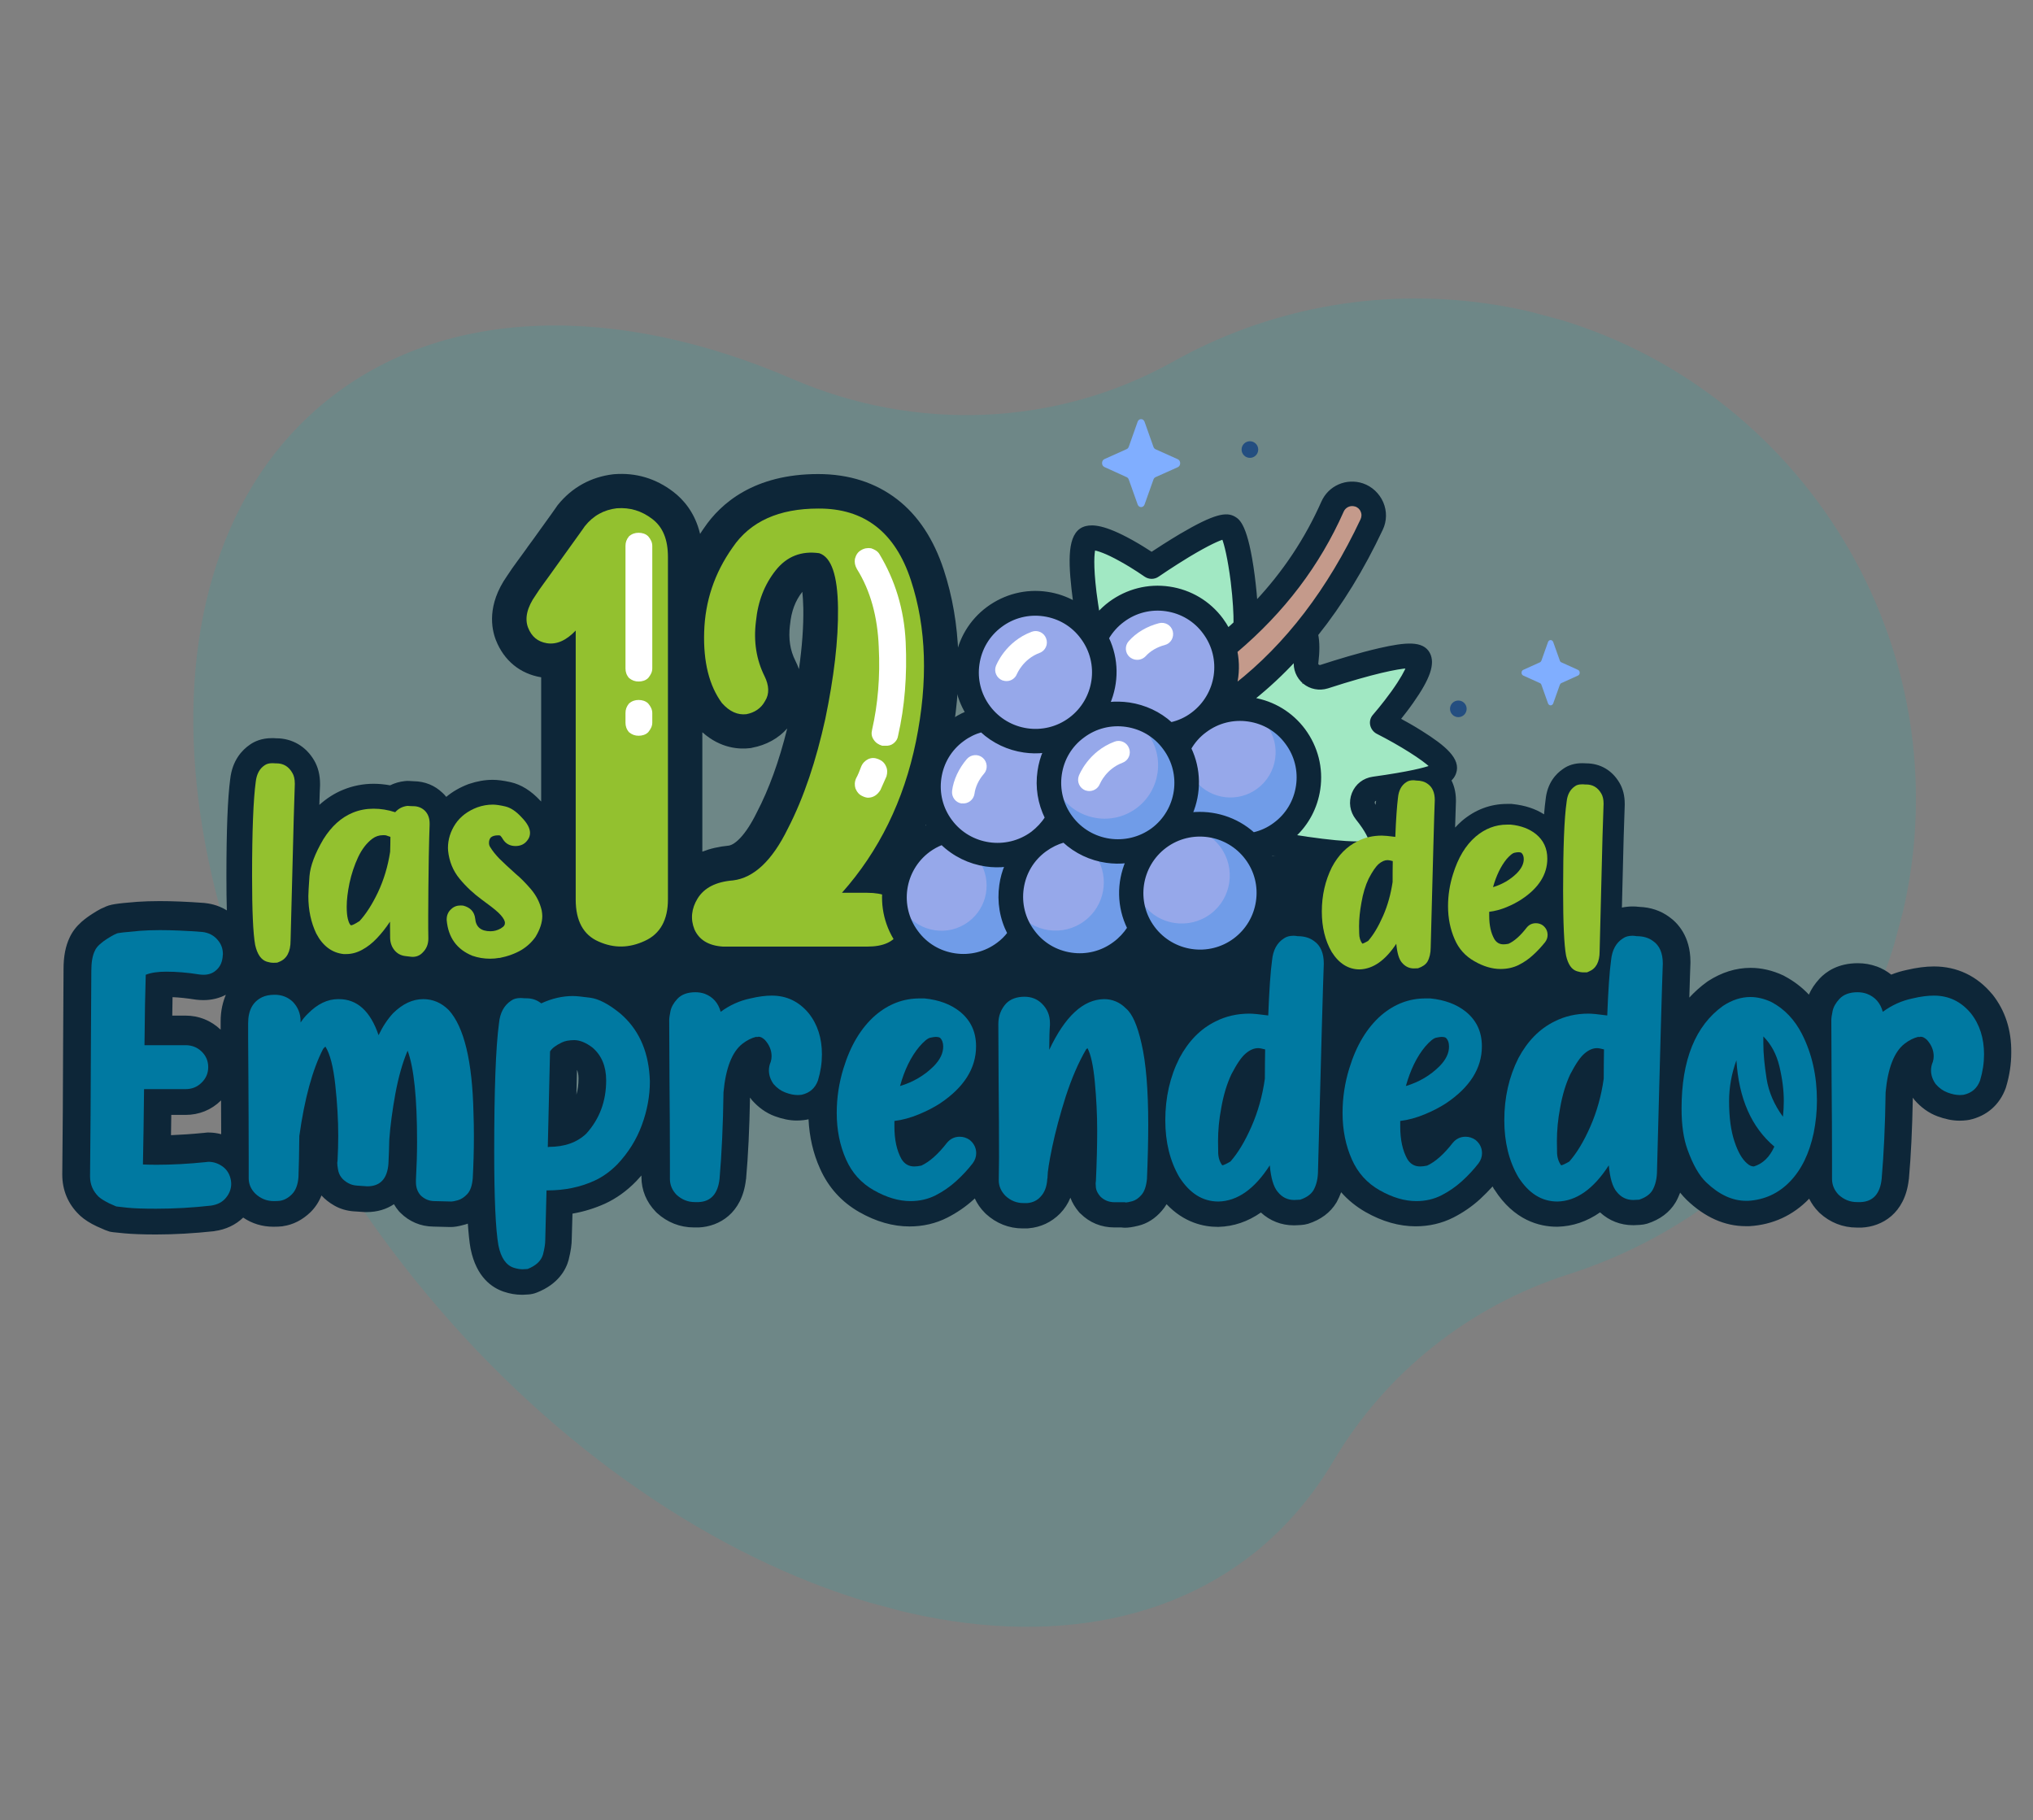 <svg width="325" height="291" viewBox="0 0 325 291" fill="none" xmlns="http://www.w3.org/2000/svg">
<rect x="0" y="0" width="325" height="291" fill="#808080" stroke="none"/>
<g clip-path="url(#clip0)">
<path opacity="0.14" d="M200.832 247.992C205.75 243.975 209.806 239.192 213.099 233.672C221.515 219.387 234.92 208.787 250.682 203.726C279.967 194.393 302.38 168.492 305.851 136.022C310.318 93.468 280.167 54.657 237.841 48.544C219.758 45.94 202.245 49.571 187.555 57.799C168.852 68.261 146.336 69.057 126.726 60.601C98.802 48.53 71.094 48.789 52.16 64.097C18.903 91.041 25.421 153.932 66.446 204.727C107.471 255.523 167.728 274.763 200.832 247.992Z" fill="#00B2B7"/>
</g>
<g clip-path="url(#clip1)">
<path d="M318.525 158.975C318.503 158.952 318.48 158.93 318.458 158.907C316.068 156.025 312.867 154.494 309.17 154.494C307.862 154.494 306.442 154.674 304.797 155.057C303.94 155.237 303.128 155.485 302.339 155.8C301.663 155.26 300.874 154.809 300.017 154.494H299.995C299.071 154.156 298.056 153.976 296.997 153.976C293.841 153.976 291.947 155.305 290.888 156.43C290.144 157.241 289.557 158.096 289.174 158.997C288.047 157.804 286.74 156.813 285.297 156.048C285.229 156.003 285.162 155.98 285.094 155.935C283.358 155.124 281.6 154.719 279.841 154.719C277.497 154.719 275.22 155.44 273.056 156.836C273.011 156.881 272.943 156.903 272.898 156.948C271.861 157.691 270.914 158.547 270.058 159.47C270.148 156.701 270.193 154.854 270.238 153.931C270.238 153.864 270.238 153.819 270.238 153.751C270.238 149.631 268.141 147.492 266.834 146.569C265.481 145.578 263.881 145.038 262.055 144.97C261.694 144.925 261.356 144.903 260.995 144.903C260.409 144.903 259.823 144.97 259.282 145.083L259.327 143.191C259.507 135.581 259.643 130.695 259.733 128.692V128.489C259.733 127.183 259.44 126.057 258.876 125.112C257.704 123.13 255.81 122.027 253.556 122.027H253.534C253.308 122.004 253.105 122.004 252.902 122.004C251.73 122.004 250.693 122.32 249.859 122.928C248.732 123.693 247.357 125.157 247.086 127.813C246.996 128.489 246.906 129.277 246.838 130.178C245.441 129.277 243.75 128.737 241.834 128.534L241.653 128.511H240.932C238.249 128.511 235.815 129.435 233.696 131.236L233.673 131.258C233.312 131.573 232.952 131.934 232.614 132.294C232.681 130.178 232.726 128.782 232.749 128.106V127.971C232.749 124.909 231.193 123.333 230.224 122.635C229.232 121.892 228.037 121.509 226.685 121.442C226.414 121.397 226.166 121.374 225.918 121.374C224.791 121.374 223.777 121.667 222.92 122.252C221.77 123.018 220.373 124.459 220.08 127.183C219.967 127.971 219.877 129.007 219.809 130.29C218.276 130.425 216.833 130.83 215.503 131.506C213.429 132.519 211.739 134.118 210.409 136.257L147.829 141.188C147.13 140.287 146.116 139.296 144.583 138.531C147.987 132.902 150.421 126.598 151.841 119.663C153.983 109.148 153.645 99.534 150.872 91.091C149.272 86.205 146.769 82.4 143.41 79.811C139.961 77.154 135.723 75.781 130.786 75.781C120.552 75.781 115.209 80.464 112.549 84.404C112.323 84.719 112.12 85.034 111.918 85.35C111.106 81.95 109.257 79.856 107.634 78.618C104.839 76.479 101.66 75.533 98.189 75.803L97.963 75.826C94.469 76.253 91.448 77.92 89.217 80.666L89.059 80.869L88.924 81.072C88.924 81.072 88.63 81.499 88.067 82.287C87.503 83.076 86.895 83.931 86.218 84.854C85.632 85.665 85.024 86.543 84.325 87.466L84.302 87.511C83.806 88.186 83.355 88.84 82.927 89.402C82.183 90.415 81.552 91.294 81.034 92.104C77.832 96.697 78.554 100.48 79.275 102.326C80.56 105.591 83.13 107.707 86.511 108.27V128.129C86.466 128.084 86.421 128.016 86.354 127.971C84.911 126.417 83.333 125.427 81.665 125.044C80.47 124.774 79.546 124.661 78.757 124.661C77.517 124.661 76.254 124.886 74.992 125.314C74.947 125.337 74.902 125.337 74.857 125.359C73.504 125.877 72.332 126.553 71.34 127.386C71.137 127.138 70.957 126.935 70.754 126.755C69.491 125.539 67.913 124.909 66.155 124.886C65.907 124.864 65.659 124.864 65.411 124.841C65.186 124.819 64.938 124.841 64.712 124.864C63.878 124.954 63.089 125.179 62.368 125.539C61.489 125.382 60.609 125.292 59.73 125.292C58.062 125.292 56.439 125.607 54.883 126.237C53.486 126.8 52.201 127.633 51.051 128.669C51.096 127.318 51.119 126.282 51.164 125.562C51.164 125.517 51.164 125.449 51.164 125.404V125.314C51.164 123.851 50.826 122.567 50.194 121.509C48.887 119.303 46.7 118.019 44.153 118.019H44.13C43.905 117.997 43.679 117.997 43.454 117.997C41.808 117.997 40.659 118.537 39.96 119.032C38.675 119.911 37.142 121.554 36.804 124.526C36.398 127.543 36.195 132.654 36.195 140.107C36.195 142.178 36.218 143.979 36.263 145.533C35.248 144.903 34.076 144.497 32.791 144.362C32.724 144.362 32.678 144.34 32.611 144.34C29.883 144.137 27.494 144.047 25.532 144.047C24.157 144.047 22.985 144.092 21.971 144.16C18.611 144.43 17.552 144.565 16.628 145.06L16.357 145.173C16.267 145.218 16.199 145.24 16.109 145.285C15.704 145.488 15.275 145.758 14.779 146.073C14.171 146.456 13.584 146.884 13.043 147.357C12.209 148.1 11.556 148.933 11.127 149.878C10.473 151.252 10.158 152.895 10.158 154.899C10.135 157.466 10.113 161.496 10.09 166.877C10.068 174.51 10.023 181.512 9.955 187.727C9.955 187.749 9.955 187.749 9.955 187.772C9.955 190.248 10.879 192.477 12.66 194.188C12.705 194.234 12.773 194.279 12.818 194.346C13.517 194.977 14.396 195.539 15.501 196.057C15.546 196.08 15.613 196.102 15.658 196.125L16.786 196.62C17.011 196.71 17.259 196.8 17.484 196.868C17.823 196.958 18.048 196.98 19.919 197.161C21.181 197.273 22.805 197.341 24.924 197.341C27.877 197.341 31.01 197.161 34.166 196.823C34.211 196.823 34.257 196.823 34.279 196.8C36.105 196.553 37.66 195.81 38.878 194.639C40.298 195.607 41.944 196.102 43.702 196.102C44.288 196.102 44.739 196.08 45.122 196.035C45.167 196.035 45.212 196.035 45.235 196.012C46.858 195.787 48.346 195.022 49.653 193.761C50.397 193.018 50.983 192.14 51.389 191.104C51.953 191.712 52.629 192.252 53.418 192.702C54.342 193.243 55.402 193.558 56.597 193.648C56.619 193.648 56.642 193.648 56.687 193.648L58.333 193.761C58.423 193.761 58.513 193.761 58.603 193.761C60.294 193.761 61.782 193.31 62.976 192.5C63.224 192.928 63.495 193.31 63.81 193.671C63.878 193.738 63.946 193.806 64.013 193.873C65.434 195.292 67.26 196.057 69.266 196.08L71.926 196.147C71.971 196.147 71.994 196.147 72.039 196.147C72.625 196.147 73.234 196.057 74.203 195.787C74.406 195.742 74.586 195.675 74.789 195.607C74.902 197.228 75.037 198.534 75.217 199.547C75.217 199.592 75.24 199.615 75.24 199.66C76.164 204.185 78.666 205.874 80.583 206.504C81.529 206.82 82.476 206.977 83.423 206.977C83.491 206.977 83.558 206.977 83.603 206.977L84.415 206.932C84.911 206.91 85.384 206.797 85.835 206.617C89.194 205.289 90.457 203.037 90.907 201.393C90.907 201.348 90.93 201.326 90.93 201.281C91.246 200.02 91.403 198.939 91.403 197.994L91.516 194.008C93.342 193.693 95.078 193.153 96.724 192.41C98.527 191.577 100.195 190.383 101.683 188.852C101.706 188.83 101.706 188.83 101.728 188.807C101.999 188.515 102.269 188.222 102.54 187.907V188.132C102.54 190.248 103.329 192.162 104.839 193.716C104.907 193.783 104.952 193.828 105.019 193.896C106.665 195.404 108.716 196.215 110.926 196.215H111.534C111.602 196.215 111.67 196.215 111.737 196.215C114.961 196.057 118.613 193.986 119.244 188.605C119.244 188.56 119.244 188.515 119.267 188.492C119.605 184.755 119.808 180.387 119.898 175.456L119.92 175.478C120.011 175.591 120.078 175.703 120.168 175.816C121.205 177.009 122.445 177.91 123.843 178.428C125.06 178.878 126.232 179.126 127.36 179.126C127.743 179.126 128.104 179.103 128.487 179.058C128.645 179.036 128.78 179.013 128.938 178.991C129.05 178.968 129.141 178.946 129.253 178.923C129.389 181.738 129.997 184.394 131.079 186.781C132.409 189.798 134.528 192.14 137.369 193.761C140.051 195.292 142.757 196.057 145.394 196.057C147.558 196.057 149.587 195.584 151.413 194.661C152.969 193.873 154.411 192.883 155.696 191.712C155.741 191.667 155.787 191.622 155.832 191.577C156.215 192.41 156.733 193.175 157.432 193.873C157.5 193.941 157.545 193.986 157.613 194.053C159.258 195.562 161.287 196.372 163.474 196.372H164.082C164.195 196.372 164.33 196.372 164.443 196.35C166.359 196.192 168.095 195.382 169.47 193.986C170.169 193.265 170.733 192.41 171.116 191.464C171.409 192.275 171.882 193.04 172.491 193.761C172.559 193.851 172.649 193.941 172.739 194.008C174.182 195.449 176.053 196.215 178.149 196.215H179.276C179.457 196.237 179.637 196.26 179.84 196.26C180.404 196.26 181.035 196.17 181.959 195.945C183.379 195.607 184.664 194.796 185.724 193.558C186.017 193.22 186.265 192.883 186.49 192.5C189.263 195.427 192.374 196.125 194.673 196.125C194.719 196.125 194.741 196.125 194.786 196.125C197.221 196.057 199.475 195.292 201.572 193.828C203.014 195.157 204.84 195.877 206.824 195.877C206.869 195.877 206.937 195.877 206.982 195.877L207.929 195.832C208.335 195.81 208.74 195.742 209.124 195.629C211.152 194.977 212.685 193.828 213.632 192.252C213.655 192.207 213.677 192.185 213.7 192.14C213.97 191.644 214.196 191.126 214.399 190.586C215.481 191.824 216.788 192.883 218.276 193.738C220.959 195.269 223.664 196.035 226.301 196.035C228.466 196.035 230.494 195.562 232.32 194.639C233.876 193.851 235.319 192.86 236.604 191.689C237.302 191.036 237.979 190.361 238.61 189.663C238.678 189.775 238.723 189.888 238.79 190.001C238.813 190.068 238.858 190.113 238.903 190.158C242.037 195.067 246.072 196.102 248.89 196.102C248.935 196.102 248.957 196.102 249.002 196.102C251.437 196.035 253.691 195.269 255.788 193.806C257.231 195.134 259.057 195.855 261.04 195.855C261.085 195.855 261.153 195.855 261.198 195.855L262.145 195.81C262.551 195.787 262.957 195.72 263.34 195.607C265.369 194.954 266.902 193.806 267.848 192.23C267.871 192.185 267.894 192.162 267.916 192.117C268.187 191.644 268.389 191.149 268.592 190.654C268.93 191.081 269.291 191.464 269.652 191.824C272.537 194.594 275.716 196.012 279.075 196.012H279.391C279.481 196.012 279.571 196.012 279.661 196.012C283.403 195.787 286.627 194.301 289.219 191.622C289.603 192.387 290.099 193.108 290.73 193.738C290.797 193.806 290.842 193.851 290.91 193.918C292.556 195.427 294.607 196.237 296.816 196.237H297.425C297.493 196.237 297.56 196.237 297.628 196.237C300.852 196.08 304.504 194.008 305.135 188.627C305.135 188.582 305.135 188.537 305.157 188.515C305.495 184.777 305.698 180.409 305.789 175.478L305.811 175.501C305.901 175.613 305.969 175.726 306.059 175.839C307.096 177.032 308.336 177.932 309.734 178.45C310.951 178.901 312.123 179.148 313.25 179.148C313.634 179.148 313.994 179.126 314.377 179.081C314.535 179.058 314.671 179.036 314.828 179.013C317.624 178.405 319.675 176.604 320.644 173.925C320.667 173.857 320.69 173.79 320.712 173.7C321.253 171.898 321.524 170.075 321.524 168.273C321.569 164.671 320.554 161.541 318.525 158.975ZM33.332 181.04C33.197 181.04 33.062 181.04 32.926 181.062L32.543 181.107C32.521 181.107 32.521 181.107 32.498 181.107C30.695 181.287 28.959 181.4 27.336 181.467C27.358 180.432 27.358 179.351 27.381 178.225H29.658C31.822 178.225 33.783 177.437 35.316 175.929C35.316 175.929 35.316 175.929 35.339 175.906C35.339 177.775 35.361 179.576 35.361 181.31C34.685 181.13 34.008 181.04 33.332 181.04ZM35.271 163.275V164.603C33.738 163.14 31.799 162.352 29.658 162.352H27.539C27.561 161.294 27.561 160.303 27.584 159.402C28.688 159.447 29.906 159.582 31.213 159.785C31.281 159.785 31.348 159.808 31.393 159.808C31.754 159.853 32.137 159.875 32.521 159.875C33.828 159.875 35.045 159.582 36.105 159.02C35.632 160.145 35.271 161.541 35.271 163.275ZM126.278 99.984L126.3 99.849C126.503 97.71 127.134 96.044 128.261 94.603C128.329 95.256 128.397 96.112 128.419 97.215C128.464 100.097 128.239 103.339 127.72 106.964C127.563 106.514 127.36 106.041 127.134 105.591C126.3 103.925 126.03 102.101 126.278 99.984ZM112.301 117.074C115.231 119.685 118.252 119.798 119.898 119.595L120.078 119.573L120.259 119.528C122.513 119.1 124.429 118.042 125.849 116.443C124.542 121.712 122.941 126.125 120.98 129.885L120.935 129.975C119.154 133.577 117.486 135.018 116.516 135.176C114.871 135.334 113.473 135.671 112.278 136.144V117.074H112.301ZM86.511 137.923C86.489 137.945 86.489 137.923 86.511 137.923C86.489 137.923 86.489 137.923 86.511 137.923ZM92.147 174.983C92.17 173.61 92.215 172.281 92.237 171.02C92.373 171.313 92.485 171.741 92.485 172.394C92.485 173.339 92.373 174.195 92.147 174.983Z" fill="#0D2638"/>
<path d="M137.775 86.047C137.775 86.047 142.757 86.7 144.876 95.346C146.972 103.992 144.921 115.677 143.951 119.235C142.982 122.792 141.133 129.389 137.775 129.592C134.416 129.795 134.957 125.314 134.957 125.314L137.887 118.267C137.887 118.267 141.81 101.133 139.24 97.035C136.692 92.96 134.934 90.348 134.934 90.348C134.934 90.348 134.01 86.565 137.775 86.047Z" fill="white"/>
<path d="M104.704 84.539H99.248V118.289H104.704V84.539Z" fill="white"/>
<path d="M98.594 81.252C100.714 81.094 102.562 81.657 104.275 82.963C105.989 84.269 106.778 86.273 106.778 89.042C106.778 91.383 106.778 96.495 106.778 104.172C106.778 111.94 106.778 119.64 106.778 127.34C106.778 135.108 106.778 140.534 106.778 143.777C106.778 147.019 105.56 149.293 103.058 150.419C100.623 151.544 98.189 151.634 95.686 150.509C93.252 149.45 92.034 147.199 92.034 143.799C92.034 141.052 92.034 135.378 92.034 126.71C92.034 118.132 92.034 109.463 92.034 100.795C90.501 102.416 88.946 103.069 87.413 102.821C85.948 102.574 84.978 101.763 84.415 100.322C83.851 98.859 84.257 97.08 85.632 95.144C86.286 94.085 87.413 92.644 88.788 90.686C90.254 88.659 91.471 86.971 92.508 85.507C93.162 84.606 93.477 84.134 93.477 84.134C94.852 82.4 96.566 81.499 98.594 81.252ZM103.622 108.383C104.027 107.887 104.275 107.414 104.275 106.852V87.263C104.275 86.7 104.027 86.205 103.622 85.732C103.216 85.327 102.652 85.169 102.089 85.169C101.525 85.169 101.029 85.327 100.556 85.732C100.15 86.228 99.992 86.7 99.992 87.263V106.852C99.992 107.414 100.15 107.91 100.556 108.383C101.052 108.788 101.525 108.945 102.089 108.945C102.652 108.945 103.216 108.788 103.622 108.383ZM103.622 117.051C104.027 116.556 104.275 116.083 104.275 115.52V113.989C104.275 113.426 104.027 112.931 103.622 112.458C103.216 112.053 102.652 111.895 102.089 111.895C101.525 111.895 101.029 112.053 100.556 112.458C100.15 112.953 99.992 113.426 99.992 113.989V115.52C99.992 116.083 100.15 116.578 100.556 117.051C101.052 117.456 101.525 117.614 102.089 117.614C102.652 117.614 103.216 117.456 103.622 117.051Z" fill="#93C12F"/>
<path d="M145.62 92.757C148.122 100.367 148.37 108.946 146.431 118.515C144.492 127.993 140.502 136.076 134.596 142.718C136.467 142.718 137.752 142.718 138.654 142.718C141.156 142.718 142.869 143.439 143.681 144.835C144.492 146.298 144.492 147.739 143.681 149.135C142.779 150.599 141.179 151.319 138.654 151.319C137.932 151.319 136.377 151.319 133.875 151.319C131.44 151.319 128.847 151.319 126.007 151.319C123.257 151.319 120.822 151.319 118.703 151.319C116.584 151.319 115.547 151.319 115.547 151.319C113.203 151.162 111.737 150.194 111.016 148.572C110.362 146.951 110.52 145.263 111.512 143.642C112.571 141.93 114.42 140.962 117.193 140.737C120.507 140.332 123.437 137.585 125.939 132.474C128.532 127.453 130.471 121.554 131.936 114.912C133.311 108.27 134.032 102.371 133.965 97.17C133.897 91.969 132.905 89.065 130.967 88.434C128.126 88.029 125.782 88.93 124.001 91.181C122.22 93.433 121.16 96.112 120.845 99.354C120.439 102.596 120.935 105.501 122.22 108.09C122.941 109.553 123.031 110.927 122.31 112.053C121.656 113.268 120.597 113.921 119.312 114.169C117.937 114.327 116.629 113.764 115.412 112.39C113.383 109.644 112.414 105.838 112.571 100.975C112.729 96.112 114.194 91.654 117.103 87.534C119.943 83.323 124.564 81.297 130.809 81.297C138.158 81.252 143.095 85.057 145.62 92.757ZM140.75 126.282C141.066 125.562 141.404 124.819 141.72 124.098C141.877 123.535 141.877 122.973 141.629 122.477C141.381 121.914 140.976 121.577 140.412 121.351C139.849 121.126 139.353 121.104 138.789 121.351C138.293 121.599 137.887 122.004 137.662 122.567C137.414 123.22 137.166 123.873 136.85 124.436C136.602 124.999 136.602 125.562 136.76 126.057C137.008 126.62 137.324 127.025 137.887 127.273C138.203 127.431 138.541 127.521 138.789 127.521C139.601 127.498 140.254 127.093 140.75 126.282ZM142.847 118.83C143.253 118.515 143.501 118.109 143.568 117.614C144.628 112.998 145.033 107.977 144.785 102.641C144.538 97.373 143.072 92.689 140.57 88.547C140.254 88.051 139.758 87.826 139.262 87.646C138.699 87.556 138.135 87.646 137.639 87.961C137.076 88.276 136.828 88.772 136.67 89.335C136.58 89.898 136.67 90.393 136.986 90.956C139.172 94.446 140.299 98.656 140.48 103.429C140.728 108.203 140.322 112.661 139.42 116.623C139.262 117.276 139.33 117.749 139.668 118.244C139.984 118.74 140.48 119.055 141.043 119.213C141.201 119.213 141.359 119.213 141.539 119.213C142.035 119.235 142.441 119.145 142.847 118.83Z" fill="#93C12F"/>
<path d="M43.725 153.909C43.364 153.909 43.003 153.841 42.642 153.728C41.741 153.436 41.132 152.558 40.794 151.072C40.456 149.225 40.298 145.555 40.298 140.062C40.298 132.812 40.501 127.791 40.884 124.976C41.019 123.761 41.493 122.86 42.327 122.32C42.62 122.117 43.003 122.004 43.499 122.004C43.657 122.004 43.837 122.004 43.995 122.027H44.175C45.303 122.027 46.137 122.522 46.723 123.535C46.993 123.963 47.129 124.549 47.129 125.269V125.359C47.038 127.543 46.903 132.699 46.7 140.805L46.452 150.351C46.452 152.152 45.844 153.278 44.649 153.751L44.311 153.886L43.725 153.909Z" fill="#93C12F"/>
<path d="M65.93 152.963L65.682 152.941L64.757 152.828C64.059 152.738 63.495 152.423 63.067 151.905C62.638 151.387 62.39 150.734 62.368 149.969L62.345 147.334C61.691 148.325 60.993 149.203 60.249 149.991C59.505 150.779 58.716 151.387 57.882 151.837C57.048 152.288 56.214 152.513 55.357 152.513H54.929C53.057 152.31 51.592 151.207 50.555 149.226C49.721 147.469 49.293 145.488 49.293 143.259C49.293 142.786 49.36 141.705 49.473 140.062C49.608 138.418 50.352 136.437 51.705 134.14C52.99 132.091 54.545 130.673 56.416 129.907C57.453 129.48 58.558 129.277 59.708 129.277C60.857 129.277 62.007 129.457 63.179 129.84C63.698 129.254 64.352 128.917 65.141 128.827C65.434 128.849 65.727 128.872 66.02 128.872H66.065C66.786 128.872 67.418 129.119 67.913 129.592C68.409 130.088 68.68 130.763 68.68 131.619V131.866C68.635 132.947 68.59 134.658 68.545 137.022C68.5 140.422 68.454 143.597 68.454 146.524C68.454 147.897 68.454 149.068 68.477 149.991V150.036C68.477 150.959 68.161 151.702 67.553 152.288C67.102 152.76 66.561 152.963 65.93 152.963ZM56.101 147.92C56.304 147.92 56.732 147.717 57.386 147.289L57.408 147.312C58.445 146.208 59.46 144.655 60.407 142.674C61.353 140.67 62.007 138.508 62.368 136.167C62.39 135.311 62.413 134.523 62.413 133.78L61.691 133.532C61.534 133.51 61.376 133.51 61.241 133.51C60.609 133.51 60.046 133.69 59.527 134.073C58.626 134.748 57.859 135.739 57.251 137.022C56.642 138.328 56.191 139.702 55.875 141.143C55.582 142.561 55.425 143.822 55.425 144.948C55.425 145.781 55.492 146.434 55.605 146.884C55.74 147.424 55.898 147.785 56.101 147.92Z" fill="#93C12F"/>
<path d="M78.351 153.256C77.359 153.256 76.412 153.098 75.51 152.783C73.031 151.77 71.656 149.879 71.408 147.087V146.974C71.408 146.299 71.656 145.736 72.152 145.308C72.557 144.925 73.053 144.745 73.639 144.745L74.045 144.768C75.172 145.06 75.826 145.736 75.961 146.817C76.074 148.19 76.886 148.866 78.418 148.866C79.005 148.866 79.546 148.708 80.064 148.415C80.357 148.235 80.538 148.077 80.605 147.942C80.695 147.807 80.718 147.672 80.718 147.537C80.718 147.199 80.493 146.794 80.064 146.299C79.636 145.803 78.847 145.15 77.697 144.317L77.066 143.845C75.736 142.876 74.541 141.773 73.482 140.49C72.422 139.206 71.813 137.72 71.633 135.987L71.611 135.559C71.611 134.186 72.016 132.902 72.805 131.709C73.594 130.538 74.767 129.637 76.322 129.052C77.156 128.759 77.968 128.624 78.779 128.624C79.253 128.624 79.929 128.714 80.786 128.917C81.642 129.12 82.521 129.705 83.401 130.673C84.28 131.574 84.731 132.407 84.731 133.15C84.731 133.578 84.595 133.983 84.302 134.343C83.851 134.951 83.22 135.244 82.409 135.244C81.529 135.244 80.853 134.884 80.402 134.163C80.29 133.96 80.154 133.758 79.974 133.578C79.861 133.533 79.749 133.533 79.636 133.533C79.117 133.533 78.734 133.645 78.464 133.87C78.261 134.095 78.171 134.388 78.171 134.726C78.171 134.951 78.216 135.176 78.328 135.356C78.734 136.032 79.253 136.662 79.839 137.27C80.447 137.878 81.327 138.689 82.476 139.724C83.243 140.355 84.032 141.165 84.888 142.156C85.722 143.147 86.309 144.272 86.602 145.556C86.647 145.848 86.692 146.141 86.692 146.434C86.692 147.47 86.331 148.573 85.61 149.766C85.024 150.599 84.28 151.297 83.356 151.86C82.364 152.445 81.191 152.873 79.839 153.143V153.121C79.343 153.211 78.847 153.256 78.351 153.256Z" fill="#93C12F"/>
<path d="M199.813 73.192C200.548 73.192 201.143 72.597 201.143 71.863C201.143 71.129 200.548 70.535 199.813 70.535C199.079 70.535 198.483 71.129 198.483 71.863C198.483 72.597 199.079 73.192 199.813 73.192Z" fill="#244E80"/>
<path d="M182.974 67.428L184.394 71.435C184.461 71.615 184.574 71.751 184.732 71.818L188.294 73.417C188.79 73.642 188.79 74.453 188.294 74.678L184.732 76.276C184.574 76.344 184.461 76.479 184.394 76.659L182.974 80.644C182.771 81.207 182.072 81.207 181.869 80.644L180.449 76.659C180.381 76.479 180.268 76.344 180.111 76.276L176.549 74.655C176.053 74.43 176.053 73.619 176.549 73.394L180.111 71.796C180.268 71.728 180.381 71.593 180.449 71.413L181.869 67.405C182.072 66.865 182.771 66.865 182.974 67.428Z" fill="#80AEFF"/>
<path d="M248.303 102.641L249.363 105.613C249.408 105.749 249.498 105.839 249.611 105.884L252.249 107.077C252.632 107.235 252.632 107.842 252.249 108L249.611 109.193C249.498 109.238 249.408 109.351 249.363 109.464L248.303 112.436C248.146 112.863 247.627 112.863 247.469 112.436L246.41 109.464C246.365 109.328 246.275 109.238 246.162 109.193L243.524 108C243.141 107.842 243.141 107.235 243.524 107.077L246.162 105.884C246.275 105.839 246.365 105.726 246.41 105.613L247.469 102.641C247.627 102.214 248.146 102.214 248.303 102.641Z" fill="#80AEFF"/>
<path d="M233.132 114.642C233.866 114.642 234.462 114.047 234.462 113.314C234.462 112.58 233.866 111.985 233.132 111.985C232.397 111.985 231.802 112.58 231.802 113.314C231.802 114.047 232.397 114.642 233.132 114.642Z" fill="#244E80"/>
<path d="M220.959 115.498C220.959 115.498 227.97 107.415 226.842 105.276C225.715 103.137 208.154 109.328 208.154 109.328C208.154 109.328 210.724 99.512 206.711 99.647C205.449 99.692 203.736 101.268 201.955 103.407C200.49 102.101 199.002 101.065 199.002 101.065C199.678 98.904 198.213 85.327 196.477 84.291C194.741 83.278 184.123 90.573 184.123 90.573C184.123 90.573 176.729 85.395 174.091 86.002C171.431 86.633 174.43 101.426 174.43 101.426C174.43 101.426 168.072 101.043 166.382 104.6C164.691 108.158 174.114 115.07 174.114 115.07L195.124 113.201C195.124 113.201 195.214 113.156 195.372 113.088C194.47 114.597 193.907 115.588 193.907 115.588L199.61 134.073C199.61 134.073 218.592 138.035 220.53 135.716C221.522 134.523 220.17 132.136 218.614 130.11C217.419 128.556 218.344 126.282 220.305 126.012C224.723 125.404 230.449 124.414 230.945 122.995C231.667 120.924 220.959 115.498 220.959 115.498Z" fill="#A1E8C3"/>
<path d="M217.262 79.135C215.571 78.573 213.745 79.361 213.023 80.982C207.974 92.352 199.791 101.178 189.308 108.203C187.302 109.531 187.279 112.481 189.24 113.854L189.827 114.259C190.954 115.07 192.464 115.092 193.636 114.372C204.592 107.482 213.023 97.148 219.29 83.841C220.147 81.995 219.2 79.788 217.262 79.135Z" fill="#C49A8B"/>
<path d="M207.072 117.726C203.443 112.863 196.544 111.85 191.675 115.475C190.142 116.601 189.015 118.064 188.271 119.663C188.046 119.28 187.82 118.92 187.55 118.56C187.279 118.199 186.986 117.862 186.693 117.546C188.451 117.299 190.165 116.623 191.698 115.475C196.567 111.85 197.581 104.96 193.952 100.097C190.323 95.234 183.424 94.221 178.555 97.846C177.022 98.971 175.895 100.435 175.151 102.033C174.926 101.651 174.7 101.29 174.43 100.93C170.8 96.067 163.902 95.054 159.033 98.679C154.163 102.304 153.149 109.193 156.778 114.057C157.004 114.349 157.252 114.642 157.5 114.912C155.899 115.205 154.344 115.858 152.946 116.893C148.077 120.518 147.062 127.408 150.692 132.271C150.849 132.474 151.007 132.677 151.165 132.857C149.88 133.217 148.64 133.802 147.513 134.635C142.644 138.26 141.629 145.15 145.259 150.013C148.888 154.877 155.786 155.89 160.656 152.265C161.783 151.432 162.707 150.396 163.406 149.27C163.541 149.473 163.677 149.698 163.834 149.901C167.464 154.764 174.362 155.777 179.231 152.152C180.629 151.117 181.711 149.811 182.455 148.37C182.635 148.685 182.861 149 183.086 149.293C186.716 154.156 193.614 155.169 198.483 151.544C203.352 147.919 204.367 141.03 200.737 136.167C200.467 135.806 200.174 135.469 199.881 135.153C201.639 134.906 203.352 134.23 204.885 133.082C209.687 129.479 210.702 122.59 207.072 117.726ZM175.534 112.098C175.76 112.48 175.985 112.841 176.256 113.201C176.526 113.561 176.819 113.899 177.112 114.214C175.354 114.462 173.641 115.137 172.108 116.286C170.71 117.321 169.628 118.627 168.884 120.068C168.704 119.753 168.478 119.438 168.253 119.145C168.027 118.852 167.779 118.56 167.531 118.289C169.132 117.997 170.687 117.344 172.085 116.308C173.641 115.16 174.768 113.696 175.534 112.098ZM163.248 137.517C163.113 137.315 162.978 137.09 162.82 136.887C162.662 136.684 162.504 136.482 162.347 136.302C163.631 135.941 164.871 135.356 165.998 134.523C167.396 133.487 168.478 132.181 169.222 130.74C169.403 131.056 169.628 131.371 169.853 131.663C170.079 131.956 170.327 132.249 170.575 132.519C168.974 132.812 167.419 133.465 166.021 134.5C164.871 135.356 163.97 136.392 163.248 137.517ZM182.049 137.72C181.869 137.405 181.643 137.09 181.418 136.797C181.193 136.504 180.945 136.212 180.697 135.941C182.297 135.649 183.853 134.996 185.25 133.96C186.783 132.834 187.91 131.371 188.654 129.772C188.88 130.155 189.105 130.515 189.376 130.875C189.646 131.236 189.939 131.573 190.232 131.889C188.474 132.136 186.761 132.812 185.228 133.96C183.875 134.973 182.793 136.257 182.049 137.72Z" fill="#96A8EA"/>
<path d="M207.072 117.726C204.998 114.957 201.887 113.426 198.663 113.313C200.151 113.741 201.504 114.619 202.496 115.948C204.885 119.145 204.209 123.671 201.008 126.057C197.92 128.354 193.636 127.813 191.179 124.931C190.593 126.823 189.872 128.691 189.195 130.56C189.24 130.628 189.286 130.673 189.331 130.74C190.728 130.673 192.171 131.213 193.524 131.889C191.855 131.641 190.12 131.753 188.474 132.294C190.954 132.159 193.479 133.217 195.079 135.378C197.604 138.778 196.905 143.597 193.501 146.118C190.097 148.64 185.273 147.942 182.748 144.542C182.184 143.799 181.801 142.989 181.553 142.133C181.508 141.007 181.486 139.904 181.463 138.778C181.463 138.283 181.441 137.788 181.441 137.292C179.389 137.225 177.338 137.135 175.286 136.977C177.405 140.354 176.594 144.835 173.348 147.244C169.921 149.788 165.097 149.068 162.549 145.668C162.347 145.42 162.189 145.15 162.031 144.88C161.918 142.133 161.918 139.364 161.986 136.617C160.182 136.909 158.356 137.315 156.553 137.63C158.627 140.805 157.883 145.083 154.817 147.357C151.616 149.743 147.085 149.068 144.695 145.871C143.636 144.452 143.185 142.763 143.275 141.12C142.621 144.114 143.23 147.357 145.191 150.013C148.821 154.877 155.719 155.89 160.588 152.265C161.264 151.77 161.873 151.184 162.392 150.576C162.279 149.27 162.189 147.987 162.099 146.681C162.459 147.807 163 148.91 163.767 149.901C167.396 154.764 174.294 155.777 179.164 152.152C180.268 151.342 181.147 150.351 181.846 149.27C181.801 148.55 181.756 147.829 181.734 147.109C182.072 147.874 182.478 148.595 182.996 149.293C186.625 154.156 193.524 155.169 198.393 151.544C203.262 147.919 204.277 141.03 200.647 136.166C200.377 135.806 200.084 135.469 199.791 135.153C201.549 134.906 203.262 134.23 204.795 133.082C209.687 129.479 210.702 122.59 207.072 117.726Z" fill="#709CE8"/>
<path d="M185.25 133.937C190.12 130.313 191.134 123.423 187.505 118.56C185.408 115.745 182.23 114.214 178.961 114.124C180.697 114.619 182.275 115.678 183.447 117.231C186.265 121.014 185.476 126.372 181.688 129.187C177.901 132.001 172.536 131.213 169.718 127.431C168.568 125.877 168.005 124.053 168.027 122.252C167.171 125.382 167.734 128.872 169.831 131.686C173.483 136.549 180.381 137.562 185.25 133.937Z" fill="#709CE8"/>
<path d="M227.136 117.006C225.896 116.218 224.633 115.52 223.641 114.98C224.25 114.214 225.016 113.246 225.738 112.21C228.421 108.405 229.21 106.086 228.375 104.487C227.406 102.664 224.769 102.866 220.53 103.835C217.397 104.555 213.7 105.681 211.152 106.514C210.927 106.581 210.769 106.491 210.679 106.424C210.589 106.356 210.476 106.221 210.521 106.019C210.747 104.172 210.747 102.664 210.499 101.448C214.421 96.54 217.87 90.911 220.846 84.584C221.477 83.256 221.5 81.725 220.914 80.374C220.328 79.023 219.2 77.965 217.825 77.492C215.278 76.636 212.528 77.829 211.446 80.284C208.831 86.183 205.291 91.519 200.783 96.314C200.647 94.288 200.399 92.419 200.354 92.037C199.295 83.954 197.965 83.188 197.334 82.805C196.094 82.062 194.29 82.287 188.745 85.552C186.896 86.655 185.16 87.781 184.101 88.479C183.334 87.984 182.185 87.241 180.922 86.543C176.481 84.066 174.655 84.089 173.663 84.314C171.048 84.922 170.913 88.682 171.522 94.13C171.612 94.874 171.702 95.639 171.792 96.337C170.44 95.571 168.952 95.054 167.374 94.828C164.015 94.333 160.656 95.189 157.906 97.215C155.178 99.241 153.397 102.213 152.901 105.591C152.473 108.518 153.059 111.422 154.547 113.921C153.577 114.327 152.676 114.845 151.819 115.475C149.091 117.501 147.31 120.473 146.814 123.851C146.386 126.71 146.95 129.57 148.37 132.024C147.671 132.361 147.017 132.767 146.364 133.24C140.728 137.427 139.555 145.42 143.749 151.049C145.777 153.773 148.753 155.552 152.135 156.047C155.516 156.543 158.852 155.687 161.603 153.661C162.234 153.188 162.82 152.67 163.338 152.107C165.3 154.179 167.87 155.53 170.733 155.935C174.092 156.43 177.45 155.575 180.201 153.548C181.057 152.895 181.824 152.175 182.478 151.364C184.506 153.571 187.189 154.899 189.984 155.327C193.208 155.8 196.612 155.034 199.43 152.94C202.158 150.914 203.939 147.942 204.435 144.565C204.84 141.728 204.322 138.913 202.924 136.459C204.48 136.729 206.373 137.067 208.335 137.36C208.583 137.405 208.831 137.427 209.078 137.472C219.155 138.891 220.959 137.878 221.838 136.819C224.047 134.185 220.733 130.02 219.651 128.646C219.471 128.444 219.539 128.219 219.561 128.106C219.606 127.971 219.719 127.813 219.967 127.791C229.751 126.462 231.937 125.269 232.546 123.58C233.335 121.419 230.945 119.393 227.136 117.006ZM214.602 81.68C214.917 80.981 215.661 80.576 216.405 80.689C216.518 80.711 216.608 80.734 216.721 80.756C217.194 80.914 217.555 81.252 217.735 81.702C217.938 82.152 217.915 82.648 217.713 83.098C212.46 94.266 205.674 103.137 197.491 109.531C197.897 107.775 197.942 105.928 197.581 104.127C205.179 97.688 210.792 90.28 214.602 81.68ZM203.781 131.708C202.744 132.496 201.572 133.014 200.377 133.285C197.627 130.808 193.975 129.705 190.413 130.087C191.81 126.8 191.81 122.973 190.21 119.64C190.819 118.582 191.653 117.614 192.712 116.848C194.696 115.362 197.153 114.754 199.588 115.115C202.045 115.475 204.209 116.758 205.674 118.762C207.162 120.744 207.771 123.198 207.41 125.629C207.05 128.083 205.765 130.245 203.781 131.708ZM177.045 102.011C177.676 100.93 178.51 99.984 179.547 99.219C181.531 97.733 183.988 97.125 186.423 97.485C188.88 97.846 191.044 99.129 192.509 101.133C195.575 105.23 194.719 111.039 190.616 114.102C189.579 114.89 188.406 115.407 187.212 115.678C185.363 113.989 183.041 112.908 180.516 112.525C179.412 112.368 178.307 112.345 177.225 112.458C178.645 109.148 178.645 105.343 177.045 102.011ZM174.881 87.736C175.467 87.826 176.774 88.186 179.254 89.582C181.328 90.731 183.109 91.992 183.109 91.992C183.695 92.397 184.484 92.419 185.093 91.992C185.115 91.969 187.392 90.415 189.939 88.862C193.276 86.858 194.854 86.205 195.553 86.002C195.936 86.948 196.499 89.245 196.973 92.96C197.334 95.932 197.446 98.318 197.424 99.602C197.063 99.939 196.702 100.277 196.319 100.592C196.026 100.052 195.688 99.512 195.305 98.994C193.276 96.269 190.3 94.491 186.919 93.995C183.56 93.5 180.201 94.356 177.45 96.382C176.752 96.9 176.12 97.485 175.557 98.116C175.399 97.103 175.219 95.932 175.061 94.716C174.52 90.235 174.723 88.412 174.881 87.736ZM160.002 100.029C161.986 98.543 164.443 97.936 166.878 98.296C169.335 98.656 171.499 99.939 172.964 101.943C176.03 106.041 175.174 111.85 171.071 114.912C166.968 117.974 161.152 117.119 158.086 113.021C156.598 111.039 155.989 108.585 156.35 106.154C156.711 103.677 157.996 101.515 160.002 100.029ZM159.529 150.891C157.545 152.377 155.088 152.985 152.653 152.625C150.196 152.265 148.032 150.982 146.566 148.978C143.501 144.88 144.357 139.071 148.46 136.009C149.136 135.514 149.835 135.131 150.579 134.838C152.54 136.729 154.998 137.9 157.59 138.283C158.672 138.441 159.777 138.463 160.859 138.328C160.43 139.319 160.137 140.377 159.98 141.48C159.596 144.159 160.047 146.839 161.265 149.18C160.769 149.833 160.205 150.396 159.529 150.891ZM151.999 131.236C150.511 129.254 149.903 126.8 150.263 124.368C150.624 121.914 151.909 119.753 153.915 118.289C154.817 117.614 155.832 117.119 156.891 116.826C158.807 118.605 161.197 119.708 163.699 120.068C164.781 120.226 165.886 120.248 166.968 120.113C166.54 121.104 166.247 122.162 166.089 123.265C165.706 125.854 166.134 128.421 167.261 130.718C166.675 131.641 165.908 132.451 165.007 133.149C160.881 136.189 155.043 135.333 151.999 131.236ZM178.127 150.779C176.143 152.265 173.686 152.873 171.251 152.513C168.794 152.152 166.63 150.869 165.164 148.865C163.677 146.884 163.068 144.43 163.429 141.998C163.789 139.544 165.074 137.382 167.081 135.919C168.005 135.243 169.019 134.748 170.056 134.455C171.973 136.234 174.362 137.337 176.864 137.698C177.946 137.855 179.051 137.878 180.156 137.743C178.735 141.097 178.758 144.97 180.426 148.347C179.818 149.27 179.051 150.103 178.127 150.779ZM171.251 130.65C169.763 128.669 169.155 126.215 169.515 123.783C169.876 121.329 171.161 119.167 173.167 117.704C175.151 116.218 177.608 115.61 180.043 115.97C182.5 116.331 184.664 117.614 186.13 119.618C189.195 123.716 188.339 129.524 184.236 132.587C180.111 135.604 174.294 134.748 171.251 130.65ZM197.379 150.194C193.276 153.256 187.46 152.4 184.394 148.302C181.328 144.204 182.185 138.395 186.287 135.333C188.339 133.802 190.819 133.262 193.163 133.6C195.508 133.937 197.739 135.176 199.272 137.225C200.76 139.206 201.369 141.66 201.008 144.092C200.647 146.546 199.362 148.707 197.379 150.194ZM219.493 124.391C218.051 124.594 216.878 125.494 216.337 126.845C215.796 128.196 216.022 129.682 216.924 130.83C218.569 132.879 219.02 134.073 219.11 134.568C218.434 134.748 216.112 135.018 208.943 133.983L208.831 133.96C208.177 133.87 207.5 133.757 206.869 133.667C209.011 131.708 210.409 129.074 210.837 126.147C211.333 122.792 210.476 119.438 208.447 116.691C206.463 114.034 203.578 112.278 200.287 111.737C202.676 109.824 204.953 107.707 207.095 105.388C207.095 105.456 207.072 105.523 207.072 105.591C206.914 106.919 207.433 108.225 208.47 109.103C209.507 109.959 210.904 110.229 212.212 109.824C219.584 107.437 223.416 106.694 225.039 106.604C224.769 107.279 224.137 108.54 222.604 110.679C221.162 112.683 219.674 114.394 219.651 114.417C219.291 114.822 219.155 115.362 219.268 115.88C219.381 116.398 219.719 116.848 220.192 117.096C223.912 118.987 227.541 121.284 228.826 122.545C227.789 122.927 225.332 123.58 219.493 124.391Z" fill="#0D2638" stroke="#0D2638" stroke-width="0.459" stroke-miterlimit="10"/>
<path d="M160.633 108.856C160.498 108.834 160.385 108.811 160.25 108.766C159.326 108.406 158.852 107.37 159.213 106.447C159.281 106.289 160.723 102.574 164.916 100.998C165.841 100.638 166.9 101.111 167.238 102.056C167.599 102.98 167.126 104.038 166.179 104.375C163.541 105.366 162.595 107.708 162.572 107.73C162.279 108.518 161.445 108.991 160.633 108.856Z" fill="white"/>
<path d="M173.889 126.44C173.753 126.417 173.641 126.395 173.505 126.35C172.581 125.99 172.108 124.954 172.468 124.008C172.536 123.851 173.979 120.136 178.172 118.559C179.096 118.199 180.156 118.672 180.494 119.618C180.855 120.541 180.381 121.599 179.434 121.937C176.819 122.927 175.873 125.224 175.827 125.314C175.512 126.102 174.7 126.552 173.889 126.44Z" fill="white"/>
<path d="M153.735 128.444C152.766 128.309 152.09 127.408 152.202 126.418C152.428 124.639 153.284 122.838 154.569 121.329C155.223 120.586 156.373 120.496 157.117 121.149C157.861 121.802 157.951 122.95 157.297 123.693C156.463 124.639 155.922 125.81 155.787 126.868C155.651 127.859 154.75 128.557 153.758 128.422C153.758 128.444 153.758 128.444 153.735 128.444Z" fill="white"/>
<path d="M181.531 105.456C181.193 105.411 180.855 105.253 180.584 105.028C179.84 104.375 179.772 103.227 180.449 102.484C181.644 101.133 183.357 100.12 185.273 99.624C186.242 99.377 187.234 99.94 187.482 100.908C187.73 101.876 187.167 102.867 186.197 103.114C184.98 103.43 183.875 104.082 183.154 104.893C182.726 105.343 182.117 105.546 181.531 105.456Z" fill="white"/>
<path d="M24.969 193.221C23.007 193.221 21.497 193.176 20.392 193.063C19.288 192.951 18.679 192.883 18.589 192.861L17.462 192.365C16.741 192.005 16.177 191.667 15.771 191.307C14.847 190.406 14.396 189.326 14.396 188.042C14.464 181.783 14.509 174.826 14.531 167.171C14.554 161.744 14.576 157.759 14.599 155.192C14.599 153.842 14.779 152.761 15.162 151.995C15.32 151.613 15.591 151.275 15.974 150.937C16.357 150.599 16.741 150.307 17.146 150.059C17.552 149.811 17.913 149.586 18.228 149.429L18.679 149.226C18.814 149.136 20.032 149.001 22.354 148.798C23.255 148.731 24.315 148.686 25.555 148.686C27.426 148.686 29.68 148.776 32.318 148.978C33.377 149.091 34.211 149.541 34.82 150.284C35.361 150.915 35.632 151.658 35.632 152.513L35.587 153.031C35.474 153.977 35.091 154.697 34.414 155.215C33.918 155.62 33.287 155.823 32.521 155.823C32.318 155.823 32.092 155.8 31.889 155.778C29.928 155.463 28.17 155.328 26.569 155.328C25.239 155.328 24.135 155.485 23.3 155.823C23.21 158.412 23.143 162.15 23.098 167.081H29.658C30.672 167.081 31.529 167.418 32.228 168.094C32.926 168.769 33.287 169.602 33.287 170.593C33.287 171.561 32.926 172.394 32.228 173.07C31.529 173.768 30.672 174.105 29.658 174.105H23.03C22.985 178.721 22.917 182.751 22.85 186.151C23.481 186.174 24.202 186.196 25.036 186.196C27.448 186.196 30.086 186.061 32.926 185.768L33.31 185.723C34.121 185.723 34.888 185.971 35.609 186.489C36.308 187.007 36.759 187.75 36.917 188.718C36.939 188.875 36.962 189.055 36.962 189.236C36.962 190.024 36.691 190.789 36.127 191.465C35.564 192.163 34.775 192.568 33.738 192.725C30.717 193.063 27.809 193.221 24.969 193.221Z" fill="#0079A1"/>
<path d="M72.174 192.072L69.469 192.005C68.59 192.005 67.868 191.689 67.237 191.082C66.741 190.519 66.493 189.821 66.493 188.965V188.605C66.606 186.488 66.674 184.462 66.674 182.503C66.674 175.546 66.178 170.705 65.163 167.958C64.329 169.917 63.698 172.191 63.202 174.848C62.728 177.482 62.39 179.936 62.233 182.188C62.21 183.404 62.165 184.687 62.097 186.016C61.917 188.425 60.79 189.641 58.716 189.641L57.07 189.528C56.507 189.483 56.056 189.348 55.695 189.145C54.703 188.605 54.162 187.862 54.027 186.894C53.959 186.488 53.914 186.151 53.914 185.881L53.959 185.565C54.027 184.214 54.072 182.863 54.072 181.558C54.072 179.036 53.914 176.334 53.599 173.43C53.283 170.525 52.764 168.476 52.02 167.305C51.93 167.373 51.818 167.486 51.66 167.666C49.947 170.998 48.684 175.636 47.85 181.603C47.828 184.192 47.782 186.376 47.715 188.155C47.625 189.393 47.264 190.316 46.655 190.924C46.047 191.532 45.393 191.87 44.717 191.96C44.514 191.982 44.198 192.005 43.77 192.005C42.643 192.005 41.651 191.599 40.817 190.811C40.118 190.113 39.757 189.28 39.757 188.357V184.732C39.757 180.995 39.734 176.964 39.712 172.664L39.667 165.842V163.59C39.667 161.519 40.411 160.123 41.921 159.403C42.44 159.155 43.116 159.02 43.928 159.02C45.055 159.02 46.024 159.403 46.813 160.146C47.625 161.001 48.053 162.014 48.053 163.253V163.455C48.414 162.915 48.797 162.442 49.225 162.037C50.758 160.483 52.359 159.718 54.049 159.718H54.185C57.093 159.718 59.212 161.632 60.519 165.482C61.173 164.108 61.962 162.915 62.841 161.969C64.374 160.461 65.975 159.718 67.665 159.718C69.221 159.718 70.573 160.303 71.746 161.474C74.18 164.153 75.51 169.624 75.691 177.888C75.736 179.148 75.758 180.409 75.758 181.648C75.758 183.922 75.691 186.151 75.578 188.312C75.488 189.483 75.195 190.339 74.722 190.856C74.248 191.374 73.73 191.712 73.189 191.87C72.693 192.005 72.354 192.072 72.174 192.072Z" fill="#0079A1"/>
<path d="M83.558 202.902C83.085 202.902 82.612 202.812 82.116 202.654C80.898 202.249 80.087 201.078 79.681 199.097C79.23 196.553 79.005 191.554 79.005 184.102C79.005 174.24 79.253 167.395 79.771 163.568C79.929 161.902 80.583 160.708 81.71 159.965C82.093 159.673 82.612 159.538 83.265 159.538C83.446 159.538 83.671 159.56 83.897 159.583H84.144C85.024 159.583 85.79 159.83 86.466 160.348L86.579 160.393L86.624 160.348C88.27 159.605 89.915 159.222 91.584 159.222C92.08 159.222 93.004 159.312 94.356 159.493C95.709 159.673 97.31 160.506 99.158 162.014C101.999 164.446 103.554 167.778 103.847 171.989L103.892 172.867C103.892 175.186 103.464 177.527 102.607 179.846C101.751 182.188 100.443 184.259 98.707 186.106C97.58 187.254 96.363 188.132 95.033 188.74C92.778 189.776 90.276 190.293 87.549 190.293H87.368L87.165 198.241C87.165 198.827 87.052 199.592 86.805 200.538C86.511 201.551 85.7 202.317 84.347 202.857L83.558 202.902ZM87.729 183.336C90.254 183.336 92.237 182.638 93.725 181.22C95.844 178.878 96.904 176.041 96.904 172.709C96.904 170.48 96.183 168.724 94.717 167.463C93.703 166.697 92.756 166.292 91.854 166.27C90.975 166.27 90.299 166.405 89.803 166.652C88.856 167.103 88.247 167.576 87.932 168.071C87.819 172.394 87.706 177.482 87.571 183.359H87.729V183.336Z" fill="#0079A1"/>
<path d="M111.692 192.163H111.084C109.979 192.163 109.01 191.78 108.153 190.992C107.454 190.271 107.093 189.416 107.093 188.448V185.566C107.093 181.648 107.071 177.393 107.026 172.777L106.981 163.096C106.981 162.758 107.048 162.285 107.184 161.632C107.319 160.979 107.68 160.326 108.288 159.673C108.942 158.975 109.911 158.615 111.174 158.615C111.715 158.615 112.211 158.705 112.662 158.863C113.969 159.358 114.826 160.326 115.209 161.745C116.652 160.686 118.23 159.966 119.966 159.606C121.273 159.29 122.423 159.155 123.392 159.155C125.759 159.155 127.72 160.101 129.276 161.97C130.696 163.748 131.395 165.955 131.395 168.544C131.395 169.895 131.192 171.291 130.764 172.71C130.313 173.948 129.456 174.713 128.149 175.006C127.946 175.029 127.72 175.051 127.517 175.051C126.931 175.051 126.278 174.916 125.556 174.646C124.835 174.376 124.204 173.925 123.663 173.295C123.167 172.597 122.919 171.854 122.919 171.111C122.919 170.661 123.009 170.21 123.212 169.738C123.302 169.445 123.347 169.152 123.347 168.859C123.347 167.891 122.986 167.036 122.287 166.248C121.904 165.887 121.589 165.73 121.296 165.73C121.205 165.73 121.093 165.752 120.98 165.797L120.935 165.73C120.168 165.91 119.402 166.293 118.681 166.856C117.035 168.139 116.02 170.728 115.66 174.601C115.592 179.914 115.367 184.508 115.029 188.448C114.758 190.834 113.653 192.073 111.692 192.163Z" fill="#0079A1"/>
<path d="M145.552 192.005C143.681 192.005 141.72 191.42 139.691 190.271C137.662 189.123 136.197 187.479 135.25 185.34C134.258 183.111 133.762 180.635 133.762 177.91C133.762 175.479 134.123 173.092 134.844 170.773C135.971 167.081 137.684 164.266 139.961 162.285C142.058 160.506 144.402 159.605 147.017 159.605H147.784C150.106 159.831 151.999 160.551 153.465 161.722C155.178 163.118 156.035 164.942 156.035 167.261C156.035 170.773 154.118 173.813 150.286 176.379C149.317 177.01 148.19 177.595 146.882 178.136C145.575 178.676 144.29 179.036 142.982 179.194V180.072C142.982 182.211 143.365 183.944 144.109 185.273C144.583 186.061 145.259 186.466 146.161 186.466C146.499 186.466 146.859 186.421 147.288 186.331C148.595 185.723 149.97 184.507 151.368 182.706C151.909 182.053 152.585 181.715 153.42 181.715C153.983 181.715 154.502 181.873 154.998 182.211C155.696 182.774 156.057 183.494 156.057 184.35C156.057 184.913 155.877 185.453 155.494 185.971C154.727 186.962 153.848 187.907 152.856 188.808C151.864 189.708 150.759 190.474 149.565 191.082C148.37 191.69 147.017 192.005 145.552 192.005ZM143.884 173.61C145.98 172.98 147.784 171.921 149.272 170.435C150.286 169.4 150.782 168.364 150.782 167.306C150.782 166.675 150.602 166.202 150.263 165.887C150.083 165.797 149.858 165.752 149.632 165.752C149.429 165.752 149.114 165.797 148.708 165.887C148.302 165.977 147.716 166.45 146.972 167.306C145.62 168.927 144.583 171.043 143.884 173.61Z" fill="#0079A1"/>
<path d="M164.218 192.32H163.609C162.527 192.32 161.558 191.938 160.724 191.15C160.025 190.429 159.664 189.596 159.664 188.695L159.709 185.07C159.709 181.31 159.687 177.28 159.641 172.957L159.596 163.703C159.596 162.398 160.025 161.294 160.859 160.394C161.558 159.696 162.55 159.335 163.789 159.335C164.871 159.335 165.796 159.696 166.54 160.416C167.419 161.272 167.847 162.307 167.847 163.546V163.839C167.78 164.717 167.734 166.022 167.734 167.824C170.259 162.465 173.167 159.763 176.504 159.718C177.834 159.718 179.029 160.214 180.02 161.227C181.012 162.06 181.824 163.906 182.478 166.788C183.199 169.85 183.56 174.173 183.56 179.779C183.56 182.324 183.492 185.206 183.357 188.448C183.244 189.619 182.951 190.474 182.478 191.014C182.004 191.555 181.508 191.893 180.99 192.028C180.471 192.163 180.111 192.23 179.908 192.23L179.863 192.185H178.194C177.27 192.185 176.504 191.87 175.895 191.262C175.489 190.789 175.264 190.339 175.196 189.889C175.174 189.641 175.151 189.393 175.151 189.191L175.196 188.763C175.331 185.768 175.399 183.089 175.399 180.77C175.399 178.158 175.264 175.546 175.016 172.912C174.768 170.278 174.362 168.499 173.844 167.554L173.641 167.734C172.401 169.85 171.319 172.372 170.372 175.276C169.448 178.203 168.726 180.883 168.208 183.359C167.712 185.746 167.464 187.344 167.464 188.11V188.178C167.464 188.313 167.441 188.403 167.419 188.47C167.351 189.686 166.991 190.609 166.382 191.262C165.841 191.893 165.097 192.253 164.218 192.32Z" fill="#0079A1"/>
<path d="M194.786 192.073C192.261 192.073 190.187 190.767 188.519 188.155C187.031 185.588 186.287 182.571 186.287 179.081C186.287 175.456 187.031 172.146 188.542 169.152C190.007 166.405 191.923 164.469 194.29 163.298C195.958 162.442 197.784 162.037 199.746 162.037C200.287 162.037 201.279 162.127 202.744 162.33C202.902 158.255 203.105 155.305 203.353 153.526C203.51 151.883 204.142 150.712 205.246 150.014C205.652 149.721 206.17 149.586 206.802 149.586C206.982 149.586 207.207 149.609 207.433 149.654C208.492 149.654 209.349 149.901 210.048 150.419C211.107 151.14 211.626 152.356 211.626 154.044C211.513 156.836 211.198 167.869 210.702 187.097C210.702 188.358 210.454 189.438 209.958 190.294C209.552 190.947 208.853 191.442 207.839 191.78L206.892 191.825C205.832 191.825 204.953 191.397 204.254 190.519C203.601 189.753 203.172 188.335 202.992 186.286C200.557 190.069 197.83 192.005 194.786 192.073ZM195.395 186.286C195.598 186.264 196.049 186.061 196.702 185.678C197.897 184.327 199.024 182.458 200.061 180.094C201.098 177.73 201.82 175.186 202.203 172.439C202.203 170.863 202.225 169.31 202.248 167.756C201.752 167.621 201.369 167.553 201.121 167.553C200.467 167.553 199.791 167.846 199.137 168.409C198.461 168.972 197.717 170.075 196.86 171.719C196.139 173.25 195.598 175.028 195.237 177.077C194.876 178.969 194.719 180.747 194.719 182.391C194.719 182.526 194.719 183.066 194.741 184.012C194.719 184.935 194.944 185.701 195.395 186.286Z" fill="#0079A1"/>
<path d="M226.414 192.005C224.543 192.005 222.582 191.42 220.553 190.271C218.524 189.123 217.059 187.479 216.112 185.34C215.12 183.111 214.624 180.635 214.624 177.91C214.624 175.479 214.985 173.092 215.706 170.773C216.833 167.081 218.547 164.266 220.824 162.285C222.92 160.506 225.264 159.605 227.879 159.605H228.646C230.968 159.831 232.862 160.551 234.327 161.722C236.04 163.118 236.897 164.942 236.897 167.261C236.897 170.773 234.981 173.813 231.148 176.379C230.179 177.01 229.052 177.595 227.744 178.136C226.437 178.676 225.152 179.036 223.844 179.194V180.072C223.844 182.211 224.228 183.944 224.971 185.273C225.445 186.061 226.121 186.466 227.023 186.466C227.361 186.466 227.722 186.421 228.15 186.331C229.458 185.723 230.833 184.507 232.23 182.706C232.771 182.053 233.448 181.715 234.282 181.715C234.845 181.715 235.364 181.873 235.86 182.211C236.559 182.774 236.919 183.494 236.919 184.35C236.919 184.913 236.739 185.453 236.356 185.971C235.589 186.962 234.71 187.907 233.718 188.808C232.726 189.708 231.622 190.474 230.427 191.082C229.232 191.69 227.902 192.005 226.414 192.005ZM224.746 173.61C226.843 172.98 228.646 171.921 230.134 170.435C231.148 169.4 231.644 168.364 231.644 167.306C231.644 166.675 231.464 166.202 231.126 165.887C230.945 165.797 230.72 165.752 230.494 165.752C230.292 165.752 229.976 165.797 229.57 165.887C229.164 165.977 228.578 166.45 227.834 167.306C226.482 168.927 225.467 171.043 224.746 173.61Z" fill="#0079A1"/>
<path d="M248.98 192.073C246.455 192.073 244.381 190.767 242.713 188.155C241.225 185.588 240.481 182.571 240.481 179.081C240.481 175.456 241.225 172.146 242.735 169.152C244.201 166.405 246.117 164.469 248.484 163.298C250.152 162.442 251.978 162.037 253.939 162.037C254.48 162.037 255.472 162.127 256.938 162.33C257.095 158.255 257.298 155.305 257.546 153.526C257.704 151.883 258.335 150.712 259.44 150.014C259.846 149.721 260.364 149.586 260.995 149.586C261.176 149.586 261.401 149.609 261.627 149.654C262.686 149.654 263.543 149.901 264.242 150.419C265.301 151.14 265.82 152.356 265.82 154.044C265.707 156.836 265.391 167.869 264.895 187.097C264.895 188.358 264.647 189.438 264.151 190.294C263.746 190.947 263.047 191.442 262.032 191.78L261.086 191.825C260.026 191.825 259.147 191.397 258.448 190.519C257.794 189.753 257.366 188.335 257.186 186.286C254.751 190.069 252.001 192.005 248.98 192.073ZM249.566 186.286C249.769 186.264 250.22 186.061 250.873 185.678C252.068 184.327 253.195 182.458 254.232 180.094C255.269 177.73 255.991 175.186 256.374 172.439C256.374 170.863 256.397 169.31 256.419 167.756C255.923 167.621 255.54 167.553 255.292 167.553C254.638 167.553 253.962 167.846 253.308 168.409C252.632 168.972 251.888 170.075 251.031 171.719C250.31 173.25 249.769 175.028 249.408 177.077C249.047 178.969 248.89 180.747 248.89 182.391C248.89 182.526 248.89 183.066 248.912 184.012C248.89 184.935 249.138 185.701 249.566 186.286Z" fill="#0079A1"/>
<path d="M279.458 191.959H279.143C276.933 191.959 274.814 190.969 272.763 189.01C271.613 187.907 270.621 186.151 269.765 183.764C269.133 182.03 268.818 179.846 268.818 177.212C268.818 169.444 271.027 163.973 275.445 160.798C276.888 159.853 278.331 159.38 279.819 159.38C280.923 159.38 282.051 159.65 283.2 160.19C285.274 161.294 286.897 163.005 288.07 165.301C289.67 168.454 290.459 171.988 290.459 175.929C290.459 177.685 290.279 179.418 289.941 181.107C289.242 184.394 287.979 186.984 286.153 188.875C284.327 190.766 282.096 191.802 279.458 191.959ZM280.382 186.466C281.825 186.015 282.907 184.957 283.651 183.291C279.977 180.184 277.97 175.591 277.587 169.489C276.821 171.606 276.415 173.79 276.415 176.041C276.415 178.63 276.708 180.769 277.271 182.458C277.835 184.169 278.511 185.317 279.278 185.97C279.639 186.308 279.999 186.466 280.382 186.466ZM285.026 178.518C285.116 177.662 285.162 176.829 285.162 176.019C285.162 174.308 284.936 172.461 284.463 170.48C283.989 168.499 283.133 166.923 281.893 165.684V166.855C281.893 168.431 282.073 170.277 282.411 172.439C282.749 174.578 283.629 176.604 285.026 178.518Z" fill="#0079A1"/>
<path d="M297.47 192.163H296.861C295.757 192.163 294.788 191.78 293.931 190.992C293.232 190.271 292.871 189.416 292.871 188.448V185.566C292.871 181.648 292.849 177.393 292.804 172.777L292.759 163.096C292.759 162.758 292.826 162.285 292.962 161.632C293.097 160.979 293.457 160.326 294.066 159.673C294.72 158.975 295.689 158.615 296.952 158.615C297.493 158.615 297.989 158.705 298.439 158.863C299.747 159.358 300.604 160.326 300.987 161.745C302.43 160.686 304.008 159.966 305.743 159.606C307.051 159.29 308.201 159.155 309.17 159.155C311.537 159.155 313.498 160.101 315.054 161.97C316.474 163.748 317.173 165.955 317.173 168.544C317.173 169.895 316.97 171.291 316.542 172.71C316.091 173.948 315.234 174.713 313.927 175.006C313.724 175.029 313.498 175.051 313.295 175.051C312.709 175.051 312.056 174.916 311.334 174.646C310.613 174.376 309.982 173.925 309.441 173.295C308.945 172.597 308.697 171.854 308.697 171.111C308.697 170.661 308.787 170.21 308.99 169.738C309.08 169.445 309.125 169.152 309.125 168.859C309.125 167.891 308.764 167.036 308.065 166.248C307.682 165.887 307.367 165.73 307.074 165.73C306.983 165.73 306.871 165.752 306.758 165.797L306.713 165.73C305.946 165.91 305.18 166.293 304.458 166.856C302.813 168.139 301.798 170.728 301.438 174.601C301.37 179.914 301.145 184.508 300.807 188.448C300.559 190.834 299.431 192.073 297.47 192.163Z" fill="#0079A1"/>
<path d="M217.352 154.967C215.571 154.967 214.061 154.043 212.888 152.175C211.829 150.351 211.31 148.189 211.31 145.713C211.31 143.146 211.851 140.782 212.911 138.643C213.948 136.684 215.323 135.311 217.014 134.478C218.208 133.87 219.493 133.577 220.914 133.577C221.297 133.577 222.018 133.645 223.055 133.78C223.168 130.875 223.326 128.781 223.484 127.52C223.596 126.35 224.047 125.517 224.836 125.021C225.129 124.819 225.49 124.729 225.941 124.729C226.076 124.729 226.234 124.751 226.392 124.774C227.136 124.774 227.767 124.954 228.24 125.314C228.984 125.832 229.367 126.687 229.367 127.903C229.277 129.885 229.074 137.742 228.714 151.454C228.714 152.355 228.533 153.12 228.195 153.728C227.902 154.201 227.406 154.539 226.685 154.786L226.008 154.809C225.264 154.809 224.633 154.494 224.115 153.886C223.641 153.345 223.348 152.332 223.213 150.869C221.455 153.526 219.516 154.899 217.352 154.967ZM217.78 150.846C217.938 150.824 218.231 150.689 218.704 150.418C219.561 149.45 220.35 148.122 221.094 146.433C221.838 144.745 222.334 142.943 222.627 140.985C222.627 139.859 222.627 138.756 222.649 137.652C222.289 137.562 222.041 137.495 221.838 137.495C221.364 137.495 220.891 137.697 220.418 138.103C219.944 138.508 219.403 139.296 218.795 140.467C218.276 141.547 217.893 142.831 217.645 144.272C217.397 145.623 217.262 146.884 217.262 148.054C217.262 148.144 217.262 148.55 217.284 149.203C217.284 149.878 217.465 150.418 217.78 150.846Z" fill="#93C12F"/>
<path d="M239.872 154.899C238.542 154.899 237.145 154.494 235.702 153.661C234.259 152.85 233.2 151.68 232.546 150.148C231.847 148.55 231.486 146.794 231.486 144.857C231.486 143.124 231.757 141.413 232.275 139.769C233.087 137.135 234.282 135.131 235.905 133.735C237.393 132.474 239.061 131.821 240.932 131.821H241.496C243.141 131.979 244.494 132.497 245.531 133.33C246.748 134.32 247.357 135.626 247.357 137.27C247.357 139.769 245.982 141.953 243.254 143.754C242.578 144.204 241.766 144.632 240.842 145.015C239.918 145.398 238.993 145.645 238.069 145.758V146.388C238.069 147.919 238.339 149.135 238.881 150.103C239.219 150.666 239.692 150.959 240.346 150.959C240.571 150.959 240.842 150.937 241.157 150.869C242.104 150.441 243.074 149.563 244.065 148.28C244.449 147.807 244.945 147.582 245.531 147.582C245.937 147.582 246.32 147.694 246.658 147.942C247.154 148.347 247.402 148.843 247.402 149.473C247.402 149.878 247.267 150.261 246.996 150.621C246.432 151.319 245.824 151.995 245.102 152.648C244.404 153.301 243.615 153.841 242.758 154.269C241.879 154.697 240.932 154.899 239.872 154.899ZM238.678 141.818C240.165 141.368 241.45 140.625 242.51 139.566C243.231 138.823 243.592 138.08 243.592 137.337C243.592 136.887 243.457 136.549 243.209 136.324C243.074 136.257 242.916 136.234 242.758 136.234C242.6 136.234 242.375 136.257 242.082 136.324C241.789 136.392 241.383 136.729 240.842 137.337C239.918 138.486 239.196 139.972 238.678 141.818Z" fill="#93C12F"/>
<path d="M253.128 155.44C252.79 155.44 252.451 155.372 252.091 155.259C251.234 154.989 250.671 154.156 250.355 152.76C250.039 151.027 249.882 147.559 249.882 142.381C249.882 135.536 250.062 130.808 250.445 128.173C250.558 127.025 251.009 126.192 251.798 125.674C252.068 125.472 252.429 125.382 252.902 125.382C253.06 125.382 253.218 125.382 253.376 125.404H253.556C254.616 125.404 255.405 125.877 255.968 126.823C256.216 127.228 256.351 127.768 256.351 128.444V128.511C256.261 130.56 256.126 135.423 255.946 143.079L255.72 152.085C255.72 153.773 255.157 154.832 254.007 155.304L253.691 155.44H253.128Z" fill="#93C12F"/>
</g>
<defs>
<clipPath id="clip0">
<rect width="226.659" height="274.898" fill="white" transform="translate(0 218.936) rotate(-75)"/>
</clipPath>
<clipPath id="clip1">
<rect width="311.569" height="140" fill="white" transform="translate(10 67)"/>
</clipPath>
</defs>
</svg>
